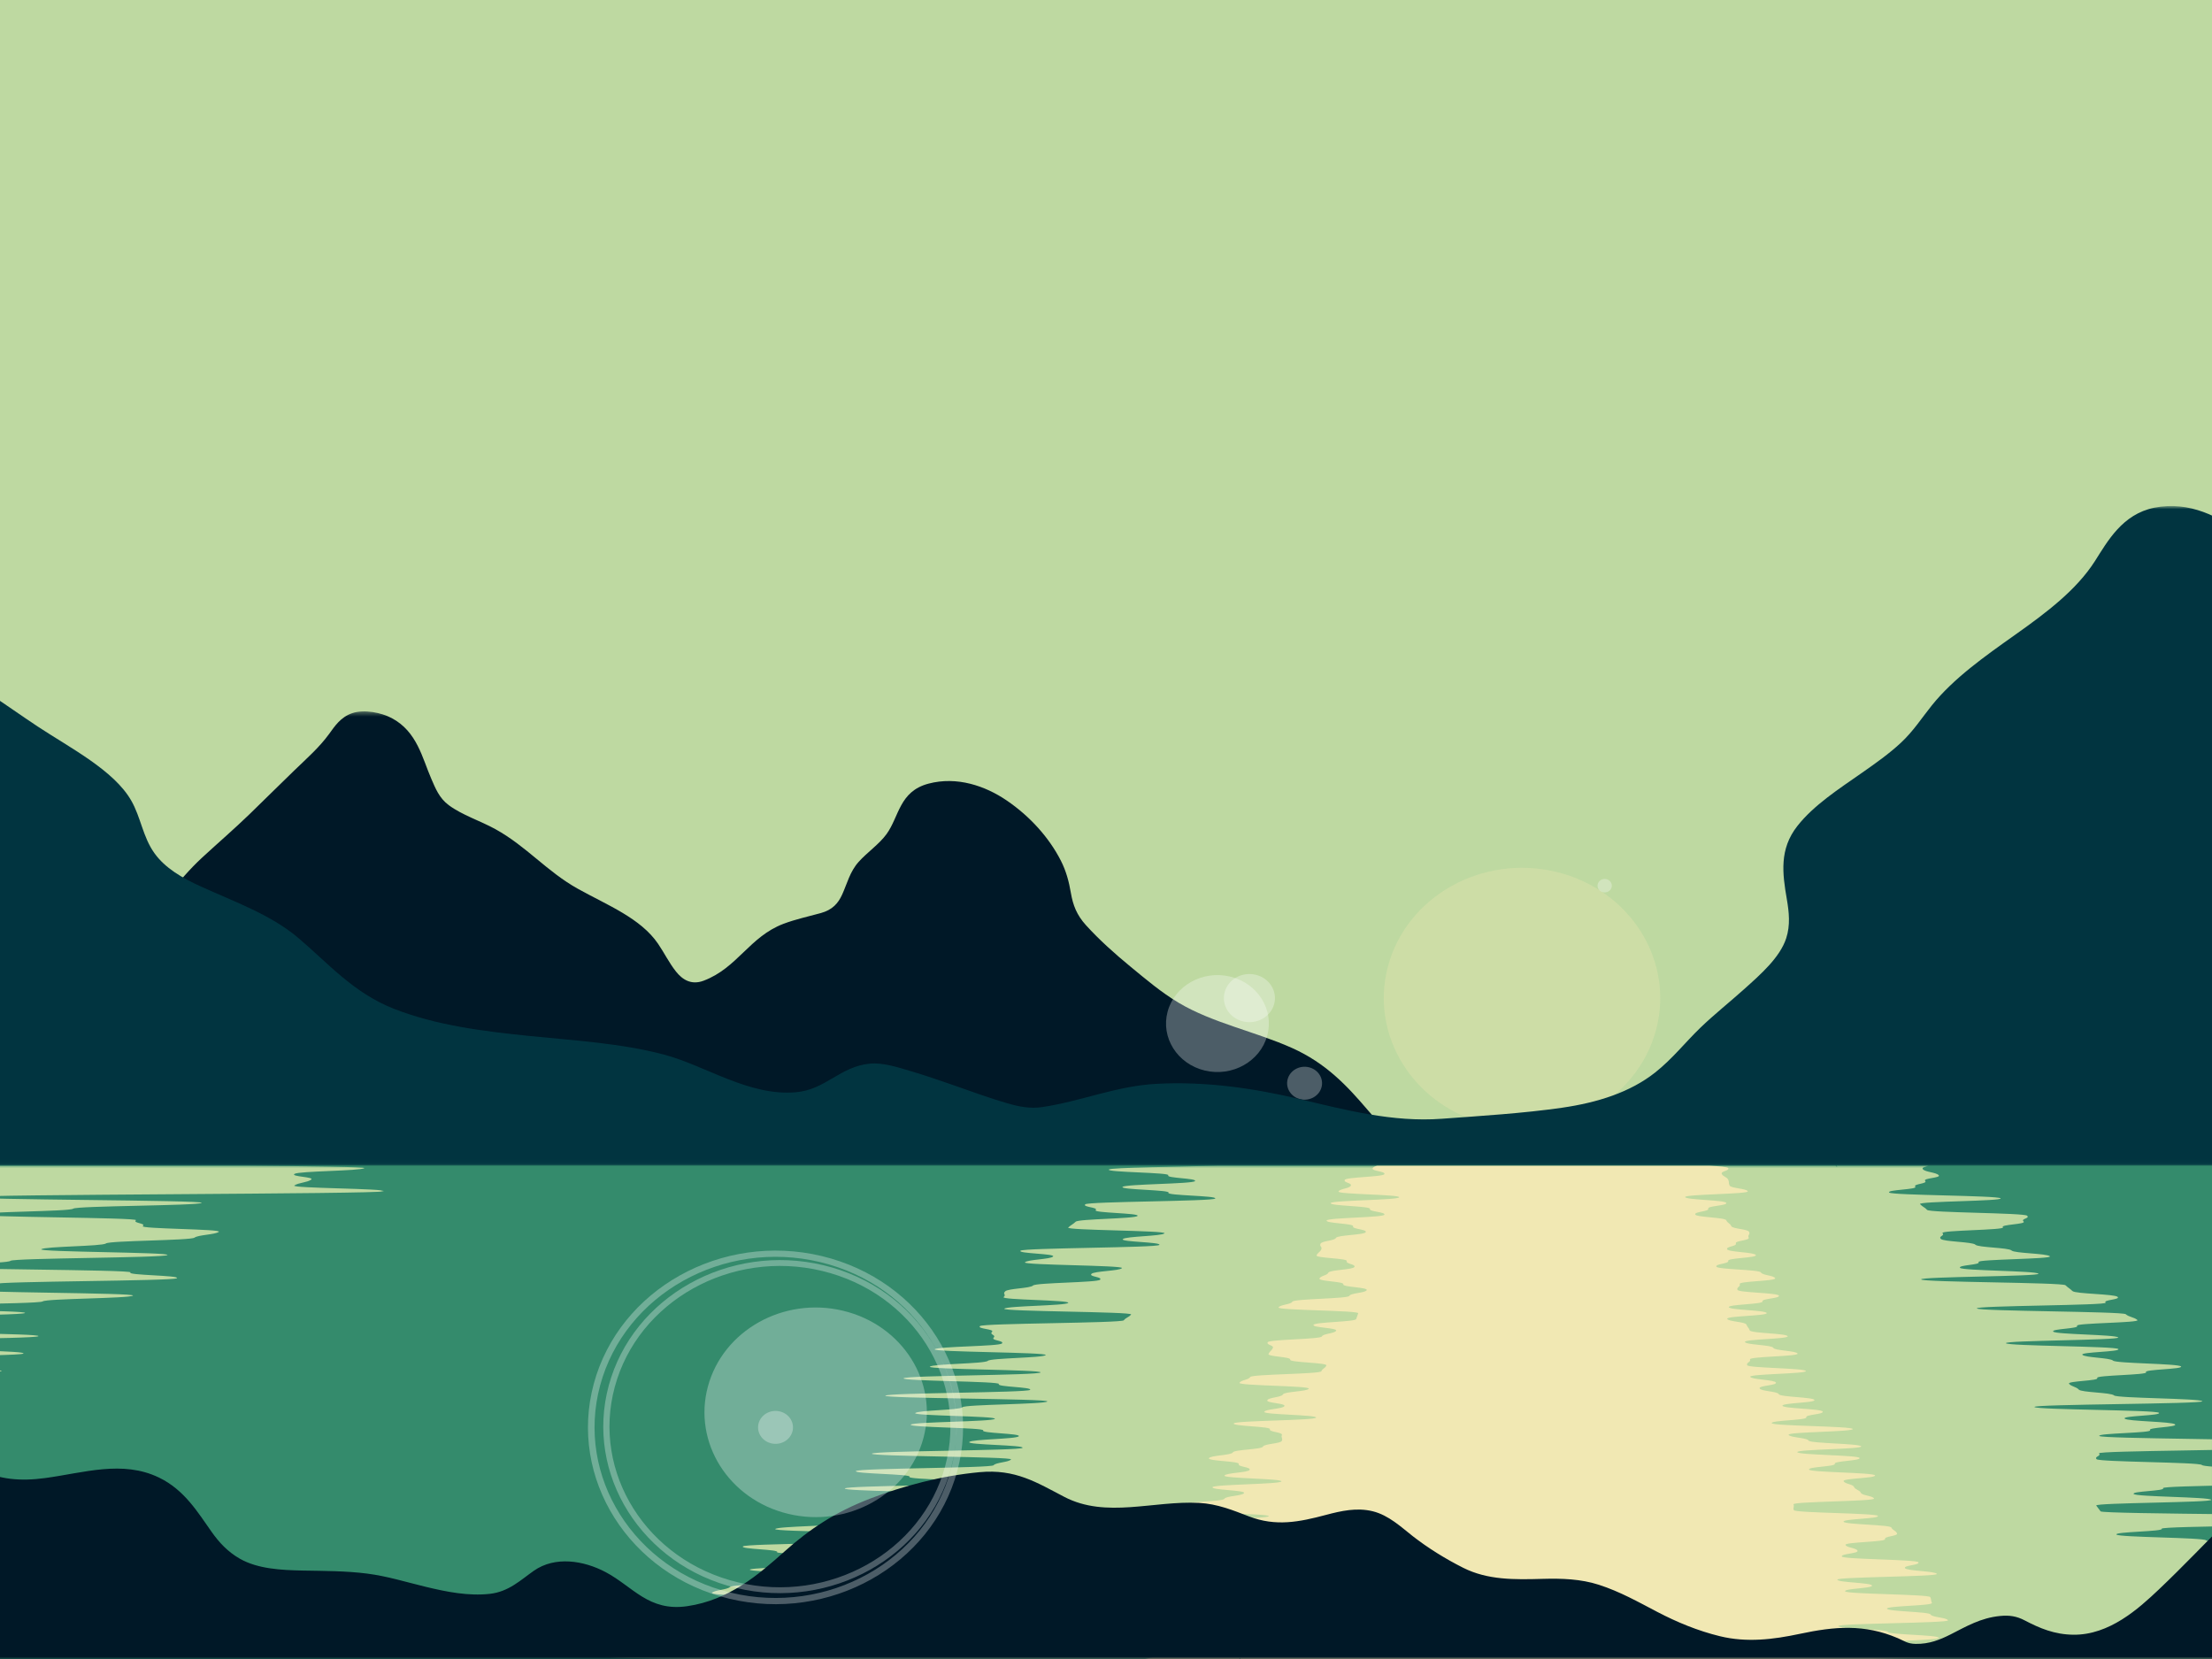 <?xml version="1.0" encoding="UTF-8"?>
<svg width="480px" height="360px" viewBox="0 0 480 360" version="1.1" xmlns="http://www.w3.org/2000/svg" xmlns:xlink="http://www.w3.org/1999/xlink" style="background: #FFFFFF;">
    <!-- Generator: Sketch 48.2 (47327) - http://www.bohemiancoding.com/sketch -->
    <title>Outskirts5</title>
    <desc>Created with Sketch.</desc>
    <defs>
        <polygon id="path-1" points="0.383 0 484.039 0 484.039 360 0.383 360"></polygon>
        <polygon id="path-3" points="0.383 0 484.039 0 484.039 360 0.383 360"></polygon>
        <polygon id="path-5" points="0.383 0 71.084 0 71.084 360 0.383 360"></polygon>
        <polygon id="path-7" points="0.841 0.937 353.721 0.937 353.721 107.999 0.841 107.999"></polygon>
        <polygon id="path-9" points="0.383 0.938 86.269 0.938 86.269 108 0.383 108"></polygon>
        <polygon id="path-11" points="0.383 0.279 484.039 0.279 484.039 56 0.383 56"></polygon>
        <polygon id="path-13" points="0.383 0.372 312.433 0.372 312.433 96.912 0.383 96.912"></polygon>
        <polygon id="path-15" points="0.383 0.804 484.039 0.804 484.039 143.937 0.383 143.937"></polygon>
    </defs>
    <g id="备份" stroke="none" stroke-width="1" fill="none" fill-rule="evenodd">
        <g id="Outskirts5">
            <g transform="translate(-3, 0)">
                <polygon id="Fill-1" fill="#BED9A1" points="0 360 484 360 484 0 0 0"></polygon>
                <g id="Group-11">
                    <g id="Group-4">
                        <mask id="mask-2" fill="white">
                            <use xlink:href="#path-1"></use>
                        </mask>
                        <g id="Clip-3"></g>
                        <path d="M432.19,287.709 C406.689,306.69 371.684,317.488 335.599,317.488 C299.516,317.488 264.511,306.69 239.009,287.709 C213.508,268.728 199.001,242.672 199.001,215.814 C199.001,188.956 213.508,162.901 239.009,143.919 C264.511,124.938 299.516,114.14 335.599,114.14 C371.684,114.14 406.689,124.938 432.19,143.919 C457.692,162.901 472.199,188.956 472.199,215.814 C472.199,242.672 457.692,268.728 432.19,287.709 Z M-135.692,360 L589.793,360 L589.793,-0 L-135.692,-0 L-135.692,360 Z" id="Fill-2" fill="#BED9A1" mask="url(#mask-2)"></path>
                    </g>
                    <g id="Group-7">
                        <mask id="mask-4" fill="white">
                            <use xlink:href="#path-3"></use>
                        </mask>
                        <g id="Clip-6"></g>
                        <path d="M-135.692,-0 L-135.692,360 L190.612,360 C181.41,354.887 172.67,349.272 164.485,343.18 C119.308,309.553 93.607,263.396 93.607,215.814 C93.607,168.233 119.308,122.075 164.485,88.448 C209.663,54.821 271.676,35.691 335.6,35.691 C399.525,35.691 461.538,54.821 506.715,88.448 C551.893,122.075 577.592,168.233 577.592,215.814 C577.592,263.396 551.893,309.553 506.715,343.18 C498.529,349.272 489.788,354.887 480.587,360 L589.793,360 L589.793,-0 L-135.692,-0 Z" id="Fill-5" fill="#BED9A1" mask="url(#mask-4)"></path>
                    </g>
                    <g id="Group-10">
                        <mask id="mask-6" fill="white">
                            <use xlink:href="#path-5"></use>
                        </mask>
                        <g id="Clip-9"></g>
                        <path d="M-55.255,214.464 C-55.255,137.435 -13.649,62.711 59.489,8.271 C63.281,5.449 67.149,2.695 71.084,-0.001 L-135.693,-0.001 L-135.693,360 L-2.851,360 C-36.79,316.051 -55.255,265.771 -55.255,214.464" id="Fill-8" fill="#BED9A1" mask="url(#mask-6)"></path>
                    </g>
                </g>
                <polygon id="Fill-12" fill="#348B6C" points="0 360 484 360 484 250 0 250"></polygon>
                <g id="Group-48" transform="translate(0, 109)">
                    <g id="Group-15" transform="translate(130.319, 143)">
                        <mask id="mask-8" fill="white">
                            <use xlink:href="#path-7"></use>
                        </mask>
                        <g id="Clip-14"></g>
                        <path d="M15.121,103.686 C14.475,104.315 13.101,104.315 12.448,104.944 C11.793,105.573 15.743,105.572 15.106,106.201 C14.472,106.83 4.614,106.83 3.937,107.458 C3.66,107.715 12.374,107.867 22.771,107.999 L387.905,107.999 C389.745,107.858 391.372,107.703 391.102,107.422 C390.486,106.792 375.134,106.792 374.585,106.163 C374.048,105.534 413.154,105.534 412.445,104.904 C411.752,104.274 402.623,104.274 401.97,103.645 C401.318,103.015 410.913,103.015 410.219,102.386 C409.495,101.756 347.069,101.756 346.625,101.126 C346.181,100.498 410.208,100.498 409.477,99.868 C408.76,99.239 369.034,99.239 368.497,98.609 C367.928,97.98 352.418,97.98 351.919,97.35 C351.441,96.721 401.826,96.721 401.117,96.092 C400.419,95.462 374.451,95.462 373.875,94.832 C373.277,94.204 360.101,94.204 359.565,93.575 C359.034,92.945 382.546,92.945 381.905,92.316 C381.283,91.687 391.985,91.687 391.313,91.058 C390.644,90.428 387.832,90.428 387.178,89.798 C386.522,89.169 388.091,89.169 387.429,88.54 C386.753,87.912 360.776,87.912 360.225,87.283 C359.654,86.654 351.876,86.654 351.344,86.025 C350.818,85.396 368.931,85.396 368.315,84.766 C367.713,84.137 372.473,84.137 371.847,83.507 C371.213,82.879 351.933,82.878 351.394,82.249 C350.834,81.622 332.411,81.622 331.943,80.993 C331.471,80.364 342.304,80.364 341.776,79.735 C341.279,79.106 379.077,79.106 378.386,78.477 C377.722,77.848 385.204,77.848 384.503,77.219 C383.771,76.589 328.95,76.59 328.502,75.96 C328.021,75.332 328.044,75.332 327.565,74.704 C327.101,74.075 353.133,74.075 352.532,73.446 C351.937,72.818 336.198,72.818 335.686,72.19 C335.17,71.56 342.628,71.56 342.072,70.931 C341.54,70.302 372.946,70.302 372.245,69.673 C371.561,69.043 366.808,69.043 366.15,68.415 C365.49,67.785 366.397,67.786 365.73,67.156 C365.057,66.527 351.085,66.527 350.487,65.898 C349.867,65.269 328.127,65.268 327.628,64.639 C327.116,64.01 328.686,64.01 328.164,63.381 C327.668,62.751 365.082,62.751 364.375,62.123 C363.695,61.494 367.873,61.494 367.171,60.864 C366.442,60.235 328.736,60.235 328.227,59.606 C327.702,58.977 339.835,58.977 339.238,58.348 C338.654,57.718 345.291,57.719 344.669,57.089 C344.042,56.46 334.29,56.46 333.723,55.832 C333.155,55.202 341.791,55.202 341.171,54.573 C340.539,53.944 314.624,53.944 314.148,53.315 C313.681,52.685 351.272,52.686 350.576,52.057 C349.895,51.427 331.99,51.427 331.419,50.798 C330.829,50.169 324.327,50.169 323.777,49.54 C323.222,48.912 322.213,48.912 321.664,48.283 C321.12,47.653 328.365,47.653 327.775,47.024 C327.2,46.395 339.018,46.395 338.368,45.766 C337.732,45.136 346.642,45.136 345.95,44.507 C345.254,43.878 331.807,43.878 331.2,43.249 C330.577,42.621 325.144,42.621 324.556,41.992 C323.972,41.363 332.988,41.363 332.343,40.734 C331.688,40.105 308.472,40.105 307.972,39.476 C307.474,38.846 332.998,38.846 332.326,38.217 C331.666,37.588 318.806,37.588 318.235,36.959 C317.658,36.331 324.02,36.331 323.398,35.702 C322.794,35.073 337.207,35.073 336.501,34.444 C335.807,33.815 334.66,33.815 333.974,33.186 C333.26,32.557 302.15,32.557 301.659,31.928 C301.166,31.299 330.3,31.299 329.596,30.67 C328.92,30.041 332.901,30.041 332.197,29.413 C331.488,28.784 323.046,28.784 322.402,28.154 C321.747,27.525 321.54,27.525 320.887,26.896 C320.208,26.267 290.023,26.267 289.572,25.638 C289.119,25.009 315.669,25.009 315.012,24.38 C314.366,23.751 298.536,23.751 298.01,23.123 C297.477,22.495 302.605,22.495 302.03,21.866 C301.477,21.237 318.194,21.237 317.507,20.608 C316.829,19.979 309.802,19.98 309.182,19.35 C308.546,18.721 301.912,18.722 301.332,18.093 C300.738,17.463 294.367,17.463 293.827,16.834 C293.28,16.206 294.755,16.206 294.198,15.577 C293.656,14.947 307.972,14.948 307.309,14.318 C306.667,13.689 312.487,13.689 311.795,13.06 C311.111,12.432 313.26,12.431 312.556,11.803 C311.835,11.174 291.4,11.174 290.858,10.545 C290.293,9.917 289.885,9.917 289.325,9.289 C288.785,8.66 307.512,8.66 306.802,8.032 C306.088,7.403 283.126,7.403 282.622,6.774 C282.101,6.146 288.88,6.145 288.296,5.517 C287.722,4.888 291.046,4.888 290.441,4.259 C289.845,3.63 294.003,3.63 293.366,3.001 C292.732,2.373 290.577,2.373 289.964,1.744 C289.546,1.316 290.62,1.178 291.148,0.937 L271.208,0.937 C271.317,1.115 271.362,1.213 271.333,1.213 C271.283,1.213 271.163,1.115 270.988,0.937 L137.134,0.937 C128.555,1.202 113.811,1.331 113.301,1.779 C112.585,2.409 126.776,2.409 126.198,3.039 C125.596,3.667 132.526,3.667 131.991,4.297 C131.463,4.927 116.942,4.927 116.277,5.556 C115.617,6.186 126.799,6.186 126.241,6.816 C125.659,7.445 136.866,7.445 136.387,8.075 C135.926,8.705 108.887,8.704 108.182,9.333 C107.502,9.962 111.093,9.963 110.444,10.592 C109.781,11.221 120.103,11.222 119.529,11.851 C118.959,12.481 106.782,12.481 106.106,13.11 C105.444,13.739 105.155,13.739 104.489,14.369 C103.801,14.998 125.87,14.998 125.371,15.627 C124.855,16.256 116.905,16.256 116.324,16.886 C115.742,17.515 124.767,17.515 124.26,18.144 C123.771,18.773 94.851,18.773 94.126,19.402 C93.421,20.032 101.833,20.032 101.196,20.662 C100.556,21.29 95.772,21.29 95.094,21.919 C94.399,22.548 116.661,22.548 116.141,23.177 C115.606,23.806 110.092,23.806 109.515,24.435 C108.94,25.065 111.959,25.065 111.405,25.694 C110.862,26.324 97.501,26.323 96.856,26.953 C96.228,27.582 91.478,27.582 90.815,28.21 C90.155,28.839 91.122,28.839 90.469,29.467 C89.803,30.096 105.038,30.096 104.482,30.725 C103.924,31.354 91.267,31.354 90.617,31.983 C89.954,32.612 118.585,32.612 118.127,33.242 C117.644,33.871 117.032,33.871 116.545,34.499 C116.084,35.128 85.996,35.128 85.324,35.757 C84.674,36.385 88.574,36.385 87.95,37.014 C87.324,37.642 88.911,37.642 88.294,38.271 C87.674,38.9 90.705,38.9 90.104,39.529 C89.513,40.158 76.196,40.159 75.515,40.788 C74.824,41.416 100.117,41.416 99.594,42.045 C99.061,42.675 87.637,42.675 87.027,43.304 C86.438,43.933 75.125,43.934 74.46,44.563 C73.786,45.192 98.995,45.192 98.482,45.821 C97.973,46.45 69.456,46.45 68.764,47.08 C68.076,47.708 89.975,47.708 89.427,48.337 C88.856,48.967 96.738,48.967 96.216,49.596 C95.71,50.225 65.487,50.225 64.794,50.854 C64.097,51.483 100.418,51.484 99.945,52.113 C99.456,52.742 82.121,52.742 81.527,53.371 C80.952,53.999 71.914,53.999 71.286,54.629 C70.65,55.258 89.087,55.258 88.563,55.887 C88.036,56.516 70.946,56.516 70.318,57.146 C69.691,57.775 86.554,57.775 86.027,58.404 C85.481,59.033 94.258,59.033 93.764,59.662 C93.268,60.29 83.553,60.29 83.002,60.919 C82.45,61.548 95.052,61.548 94.572,62.178 C94.105,62.807 62.53,62.807 61.883,63.436 C61.236,64.066 92.542,64.066 92.072,64.695 C91.583,65.324 88.798,65.324 88.294,65.953 C87.811,66.582 59.059,66.582 58.415,67.21 C57.782,67.839 70.61,67.839 70.048,68.468 C69.468,69.097 85.089,69.097 84.593,69.726 C84.105,70.355 56.65,70.355 56.013,70.985 C55.381,71.614 77.407,71.614 76.892,72.243 C76.363,72.872 77.084,72.872 76.559,73.5 C76.026,74.129 87.062,74.13 86.588,74.758 C86.125,75.387 58.763,75.387 58.156,76.016 C57.55,76.645 81.348,76.645 80.866,77.274 C80.385,77.903 55.936,77.903 55.329,78.532 C54.746,79.161 41.56,79.161 40.908,79.79 C40.247,80.418 67.845,80.418 67.324,81.047 C66.789,81.677 63.563,81.677 63.011,82.306 C62.479,82.935 34.568,82.935 33.896,83.564 C33.235,84.194 41.926,84.193 41.31,84.822 C40.668,85.451 72.932,85.451 72.449,86.08 C71.955,86.708 61.025,86.708 60.477,87.337 C59.949,87.965 36.051,87.966 35.408,88.594 C34.766,89.223 56.088,89.223 55.548,89.852 C55.001,90.481 45.809,90.481 45.218,91.11 C44.64,91.739 31.719,91.739 31.079,92.368 C30.449,92.997 27.833,92.997 27.19,93.625 C26.541,94.254 39.923,94.254 39.336,94.884 C38.741,95.513 41.01,95.513 40.424,96.142 C39.825,96.771 66.104,96.771 65.624,97.4 C65.138,98.029 51.004,98.028 50.454,98.658 C49.92,99.286 30.551,99.286 29.93,99.915 C29.302,100.543 66.974,100.543 66.514,101.171 C66.068,101.8 1.599,101.8 0.864,102.429 C0.155,103.057 15.761,103.057 15.121,103.686" id="Fill-13" fill="#BED9A1" mask="url(#mask-8)"></path>
                    </g>
                    <g id="Group-18" transform="translate(0, 143)">
                        <mask id="mask-10" fill="white">
                            <use xlink:href="#path-9"></use>
                        </mask>
                        <g id="Clip-17"></g>
                        <path d="M66.872,5.251 C67.751,4.622 69.617,4.622 70.505,3.993 C71.393,3.364 66.029,3.364 66.894,2.736 C67.755,2.107 81.144,2.107 82.063,1.479 C82.439,1.222 70.605,1.07 56.482,0.938 L-135.692,0.938 L-135.692,108 L-98.851,108 C-87.196,107.735 -67.172,107.606 -66.477,107.158 C-65.506,106.528 -84.779,106.528 -83.995,105.898 C-83.178,105.27 -92.591,105.27 -91.864,104.64 C-91.148,104.01 -71.422,104.01 -70.52,103.381 C-69.624,102.751 -84.81,102.751 -84.054,102.121 C-83.265,101.492 -98.486,101.492 -97.836,100.862 C-97.208,100.232 -60.484,100.233 -59.526,99.604 C-58.602,98.975 -63.478,98.974 -62.598,98.345 C-61.697,97.716 -75.716,97.715 -74.938,97.086 C-74.165,96.456 -57.625,96.456 -56.706,95.827 C-55.806,95.198 -55.413,95.198 -54.509,94.568 C-53.576,93.939 -83.552,93.939 -82.87,93.31 C-82.17,92.681 -71.374,92.681 -70.584,92.051 C-69.793,91.422 -82.052,91.422 -81.362,90.793 C-80.698,90.164 -41.418,90.164 -40.435,89.535 C-39.477,88.905 -50.902,88.905 -50.038,88.275 C-49.168,87.647 -42.669,87.647 -41.749,87.018 C-40.806,86.388 -71.041,86.389 -70.336,85.76 C-69.609,85.131 -62.122,85.131 -61.337,84.502 C-60.554,83.872 -64.654,83.872 -63.904,83.243 C-63.167,82.613 -45.019,82.614 -44.142,81.984 C-43.29,81.355 -36.838,81.355 -35.937,80.727 C-35.041,80.098 -36.355,80.098 -35.469,79.47 C-34.564,78.841 -55.255,78.841 -54.501,78.212 C-53.742,77.583 -36.552,77.583 -35.67,76.954 C-34.768,76.325 -73.655,76.325 -73.033,75.695 C-72.376,75.066 -71.546,75.066 -70.885,74.438 C-70.259,73.809 -29.391,73.809 -28.479,73.18 C-27.596,72.552 -32.894,72.552 -32.047,71.923 C-31.196,71.295 -33.351,71.295 -32.515,70.666 C-31.671,70.037 -35.786,70.037 -34.972,69.408 C-34.169,68.779 -16.081,68.778 -15.157,68.149 C-14.219,67.521 -48.571,67.521 -47.862,66.892 C-47.136,66.262 -31.622,66.262 -30.794,65.633 C-29.991,65.004 -14.626,65.003 -13.724,64.374 C-12.807,63.745 -47.046,63.745 -46.352,63.116 C-45.658,62.487 -6.927,62.487 -5.985,61.857 C-5.053,61.229 -34.796,61.229 -34.052,60.6 C-33.275,59.97 -43.982,59.97 -43.272,59.341 C-42.587,58.712 -1.535,58.712 -0.594,58.083 C0.352,57.454 -48.979,57.453 -48.337,56.824 C-47.675,56.195 -24.128,56.195 -23.322,55.566 C-22.541,54.938 -10.267,54.938 -9.412,54.308 C-8.548,53.679 -33.59,53.679 -32.878,53.05 C-32.163,52.421 -8.95,52.421 -8.098,51.791 C-7.247,51.162 -30.15,51.162 -29.434,50.533 C-28.691,49.904 -40.614,49.904 -39.94,49.275 C-39.27,48.647 -26.074,48.647 -25.326,48.018 C-24.576,47.389 -41.692,47.389 -41.039,46.759 C-40.405,46.13 2.482,46.13 3.36,45.501 C4.238,44.871 -38.284,44.871 -37.644,44.242 C-36.981,43.613 -33.199,43.613 -32.514,42.984 C-31.857,42.355 7.197,42.355 8.069,41.727 C8.929,41.098 -8.493,41.098 -7.73,40.469 C-6.943,39.84 -28.159,39.84 -27.486,39.211 C-26.824,38.582 10.467,38.582 11.331,37.952 C12.19,37.323 -17.726,37.323 -17.027,36.694 C-16.308,36.065 -17.288,36.065 -16.573,35.437 C-15.85,34.808 -30.841,34.807 -30.196,34.179 C-29.566,33.55 7.596,33.55 8.422,32.921 C9.243,32.292 -23.078,32.292 -22.424,31.663 C-21.77,31.034 11.436,31.034 12.261,30.405 C13.053,29.776 30.964,29.776 31.849,29.147 C32.746,28.519 -4.738,28.519 -4.032,27.89 C-3.305,27.26 1.078,27.26 1.826,26.631 C2.551,26.002 40.459,26.002 41.372,25.373 C42.269,24.743 30.465,24.744 31.303,24.115 C32.174,23.486 -11.648,23.486 -10.994,22.857 C-10.321,22.229 4.522,22.229 5.268,21.6 C5.985,20.972 38.444,20.971 39.319,20.343 C40.191,19.714 11.229,19.714 11.963,19.085 C12.707,18.456 25.191,18.456 25.994,17.827 C26.779,17.198 44.329,17.198 45.198,16.569 C46.055,15.94 49.606,15.94 50.479,15.312 C51.362,14.683 33.186,14.683 33.982,14.053 C34.793,13.424 31.709,13.424 32.503,12.795 C33.319,12.166 -2.374,12.166 -1.722,11.537 C-1.061,10.908 18.136,10.909 18.883,10.279 C19.607,9.651 45.915,9.651 46.758,9.022 C47.613,8.394 -3.555,8.394 -2.931,7.766 C-2.324,7.137 85.239,7.137 86.237,6.508 C87.201,5.88 66.004,5.88 66.872,5.251" id="Fill-16" fill="#BED9A1" mask="url(#mask-10)"></path>
                    </g>
                    <path d="M378.314,148.251 C378.024,147.622 378.311,147.622 378.019,146.994 C377.724,146.365 376.912,146.365 376.625,145.736 C376.339,145.107 378.325,145.107 378.021,144.479 C377.896,144.222 376.062,144.07 373.928,143.938 L301.845,143.938 C301.395,144.079 300.975,144.234 300.852,144.515 C300.576,145.145 303.668,145.145 303.421,145.774 C303.179,146.404 295.128,146.404 294.809,147.033 C294.496,147.663 296.418,147.663 296.123,148.293 C295.831,148.922 293.768,148.922 293.457,149.552 C293.13,150.181 306.822,150.181 306.621,150.811 C306.423,151.439 292.086,151.439 291.758,152.069 C291.435,152.698 300.514,152.698 300.272,153.328 C300.015,153.958 303.635,153.957 303.412,154.587 C303.197,155.216 291.202,155.216 290.881,155.846 C290.568,156.475 296.877,156.475 296.618,157.105 C296.349,157.733 299.615,157.733 299.373,158.363 C299.134,158.992 293.191,158.992 292.902,159.621 C292.622,160.25 289.861,160.25 289.559,160.879 C289.258,161.509 289.998,161.509 289.703,162.139 C289.409,162.768 288.988,162.768 288.69,163.397 C288.385,164.025 295.492,164.025 295.245,164.654 C294.988,165.283 297.158,165.283 296.919,165.912 C296.681,166.541 291.53,166.542 291.252,167.171 C290.982,167.8 289.601,167.8 289.32,168.43 C289.034,169.059 294.733,169.059 294.491,169.688 C294.238,170.315 299.788,170.316 299.579,170.944 C299.367,171.573 296.04,171.573 295.802,172.202 C295.579,172.831 283.751,172.831 283.441,173.46 C283.143,174.089 280.757,174.089 280.441,174.718 C280.112,175.348 297.928,175.347 297.726,175.977 C297.51,176.605 297.503,176.605 297.287,177.234 C297.077,177.862 288.295,177.862 288.025,178.491 C287.757,179.119 293.168,179.119 292.938,179.748 C292.706,180.377 290.094,180.377 289.843,181.006 C289.603,181.635 278.397,181.635 278.082,182.265 C277.774,182.894 279.502,182.894 279.205,183.522 C278.908,184.152 278.572,184.152 278.272,184.781 C277.97,185.41 283.239,185.411 282.971,186.04 C282.691,186.669 291.044,186.669 290.819,187.298 C290.588,187.927 289.974,187.927 289.739,188.556 C289.516,189.186 274.602,189.186 274.284,189.814 C273.977,190.444 272.282,190.444 271.965,191.073 C271.637,191.702 287.232,191.702 287.004,192.331 C286.767,192.96 281.655,192.96 281.387,193.589 C281.125,194.219 278.278,194.219 277.997,194.848 C277.716,195.477 281.976,195.477 281.723,196.105 C281.467,196.735 277.622,196.735 277.344,197.364 C277.059,197.993 288.807,197.993 288.593,198.622 C288.384,199.252 271.028,199.251 270.715,199.881 C270.408,200.51 278.827,200.51 278.569,201.139 C278.303,201.768 281.419,201.768 281.172,202.397 C280.922,203.025 281.414,203.025 281.168,203.655 C280.923,204.284 277.323,204.284 277.058,204.913 C276.799,205.542 270.817,205.542 270.526,206.172 C270.24,206.801 265.646,206.8 265.335,207.43 C265.022,208.059 272.082,208.059 271.809,208.688 C271.528,209.316 274.434,209.316 274.169,209.945 C273.907,210.574 268.994,210.574 268.705,211.203 C268.41,211.832 281.295,211.832 281.07,212.461 C280.847,213.09 266.415,213.091 266.113,213.72 C265.816,214.349 273.222,214.349 272.963,214.978 C272.705,215.606 268.97,215.606 268.689,216.235 C268.418,216.864 259.801,216.864 259.484,217.493 C259.171,218.122 259.869,218.122 259.56,218.751 C259.239,219.38 278.551,219.38 278.33,220.009 C278.109,220.638 259.68,220.638 259.363,221.267 C259.059,221.896 256.494,221.896 256.177,222.524 C255.859,223.154 261.404,223.153 261.113,223.783 C260.819,224.412 260.958,224.412 260.666,225.041 C260.36,225.67 280.962,225.67 280.759,226.299 C280.555,226.928 262.083,226.928 261.789,227.557 C261.498,228.186 272.724,228.186 272.489,228.814 C272.248,229.443 268.54,229.442 268.282,230.071 C268.032,230.7 255.707,230.7 255.398,231.329 C255.095,231.958 260.377,231.958 260.098,232.587 C259.812,233.216 264.899,233.216 264.639,233.845 C264.371,234.474 269.353,234.474 269.11,235.103 C268.864,235.731 267.688,235.731 267.437,236.36 C267.194,236.99 255.546,236.99 255.246,237.619 C254.958,238.248 250.126,238.248 249.815,238.877 C249.507,239.506 247.688,239.506 247.372,240.134 C247.047,240.763 264.711,240.763 264.467,241.392 C264.214,242.021 264.574,242.021 264.323,242.648 C264.08,243.277 247.215,243.277 246.895,243.906 C246.574,244.534 267.683,244.534 267.456,245.163 C267.222,245.791 260.858,245.792 260.595,246.42 C260.337,247.049 257.15,247.049 256.879,247.678 C256.61,248.307 252.538,248.307 252.252,248.936 C251.966,249.564 254.122,249.564 253.845,250.193 C253.658,250.622 252.366,250.759 251.468,251 L271.907,251 C271.996,250.822 272.06,250.724 272.091,250.724 C272.141,250.724 272.153,250.822 272.133,251 L409.341,251 C417.818,250.735 432.623,250.606 432.394,250.158 C432.071,249.528 417.887,249.528 417.627,248.899 C417.356,248.27 410.575,248.27 410.334,247.64 C410.096,247.011 424.009,247.01 423.711,246.381 C423.412,245.751 412.924,245.751 412.674,245.121 C412.412,244.492 402.118,244.492 401.903,243.862 C401.695,243.233 426.027,243.233 425.708,242.604 C425.402,241.975 422.237,241.974 421.945,241.345 C421.647,240.715 412.733,240.716 412.475,240.086 C412.218,239.457 422.524,239.456 422.221,238.827 C421.922,238.198 422.163,238.198 421.863,237.568 C421.553,236.939 403.611,236.939 403.386,236.31 C403.154,235.681 409.488,235.681 409.228,235.051 C408.964,234.422 401.913,234.422 401.685,233.793 C401.465,233.164 423.619,233.164 423.293,232.535 C422.976,231.905 416.657,231.905 416.371,231.275 C416.082,230.647 419.608,230.647 419.303,230.018 C418.99,229.389 402.907,229.389 402.673,228.76 C402.432,228.131 406.339,228.131 406.079,227.502 C405.821,226.872 403.721,226.873 403.472,226.243 C403.226,225.614 412.339,225.614 412.049,224.984 C411.766,224.355 414.943,224.355 414.645,223.727 C414.348,223.098 413.712,223.099 413.418,222.47 C413.119,221.841 403.307,221.841 403.057,221.212 C402.805,220.583 410.805,220.583 410.512,219.954 C410.214,219.325 392.456,219.325 392.25,218.696 C392.032,218.066 392.405,218.067 392.186,217.438 C391.979,216.809 409.955,216.809 409.652,216.18 C409.361,215.552 407.074,215.552 406.793,214.923 C406.513,214.295 405.599,214.295 405.322,213.666 C405.043,213.037 403.331,213.037 403.061,212.408 C402.795,211.779 410.18,211.779 409.874,211.149 C409.564,210.521 395.794,210.521 395.559,209.892 C395.319,209.262 401.425,209.262 401.151,208.633 C400.885,208.004 406.82,208.004 406.521,207.374 C406.217,206.745 393.232,206.745 393.002,206.116 C392.773,205.487 407.192,205.487 406.881,204.858 C406.572,204.229 395.7,204.229 395.453,203.6 C395.196,202.971 391.355,202.971 391.12,202.341 C390.893,201.712 405.356,201.712 405.044,201.083 C404.731,200.454 387.666,200.454 387.454,199.825 C387.234,199.196 395.231,199.195 394.965,198.566 C394.706,197.938 398.801,197.938 398.518,197.309 C398.231,196.68 390.032,196.679 389.796,196.05 C389.559,195.421 397.021,195.421 396.739,194.792 C396.457,194.162 389.229,194.163 388.991,193.533 C388.745,192.904 385.05,192.904 384.829,192.275 C384.606,191.647 388.62,191.647 388.373,191.018 C388.124,190.389 383.012,190.389 382.796,189.759 C382.586,189.13 395.163,189.13 394.871,188.501 C394.581,187.872 382.339,187.872 382.127,187.242 C381.908,186.613 382.976,186.613 382.749,185.984 C382.533,185.355 393.368,185.355 393.079,184.727 C392.796,184.098 388.049,184.098 387.796,183.469 C387.534,182.84 381.862,182.84 381.639,182.211 C381.419,181.582 391.208,181.582 390.921,180.953 C390.637,180.323 382.929,180.323 382.697,179.694 C382.459,179.065 382.212,179.065 381.975,178.437 C381.735,177.808 378.015,177.808 377.801,177.179 C377.593,176.55 386.645,176.55 386.372,175.921 C386.1,175.292 378.372,175.292 378.156,174.663 C377.939,174.034 385.73,174.034 385.456,173.405 C385.194,172.776 389.317,172.776 389.024,172.147 C388.726,171.519 380.261,171.519 380.026,170.89 C379.785,170.26 380.757,170.261 380.508,169.631 C380.269,169.002 388.511,169.002 388.209,168.373 C387.912,167.744 385.394,167.744 385.116,167.115 C384.829,166.486 375.659,166.486 375.442,165.857 C375.22,165.229 378.266,165.229 378.019,164.6 C377.782,163.971 384.314,163.971 384.024,163.343 C383.735,162.714 378.019,162.714 377.775,162.085 C377.53,161.456 379.945,161.456 379.68,160.827 C379.42,160.198 382.749,160.198 382.461,159.569 C382.178,158.94 382.839,158.94 382.549,158.312 C382.257,157.683 378.943,157.683 378.678,157.053 C378.411,156.424 377.86,156.424 377.597,155.795 C377.327,155.166 371.075,155.166 370.859,154.537 C370.64,153.909 373.936,153.909 373.687,153.28 C373.447,152.651 377.872,152.651 377.593,152.022 C377.309,151.394 368.88,151.394 368.673,150.766 C368.472,150.137 382.6,150.137 382.269,149.508 C381.951,148.88 378.602,148.88 378.314,148.251" id="Fill-19" fill="#F1E8B3"></path>
                    <g id="Group-23" transform="translate(0, 195)">
                        <mask id="mask-12" fill="white">
                            <use xlink:href="#path-11"></use>
                        </mask>
                        <g id="Clip-22"></g>
                        <path d="M-135.692,56 L-135.692,42.565 C-131.116,39.949 -125.635,39.825 -119.47,40.871 C-113.87,41.822 -109.023,42.667 -103.278,41.669 C-97.966,40.746 -93.077,38.683 -87.996,37.239 C-84.031,36.113 -80.052,35.191 -76.416,33.496 C-72.707,31.766 -70.065,29.112 -67.765,26.365 C-62.547,20.133 -58.458,13.527 -51.787,8.051 C-46.679,3.856 -40.008,-0.247 -32.073,0.335 C-24.294,0.905 -17.784,4.687 -12.113,8.433 C-8.766,10.643 -5.507,12.92 -1.789,14.774 C2.839,17.082 7.442,17.459 12.81,16.733 C21.215,15.599 29.561,12.804 37.494,16.627 C43.047,19.303 45.946,24.212 48.937,28.433 C50.511,30.655 52.37,32.71 55.052,34.241 C58.926,36.45 64.012,36.715 68.663,36.805 C73.366,36.896 77.997,36.874 82.652,37.464 C87.018,38.017 91.206,39.332 95.408,40.343 C99.866,41.414 104.622,42.389 109.323,41.857 C113.403,41.397 116.004,38.84 118.841,36.854 C123.459,33.618 129.662,34.626 134.433,37.154 C140.344,40.289 143.769,45.755 152.122,44.539 C161.227,43.214 167.619,37.684 173.311,32.604 C178.68,27.811 184.314,24.078 191.734,21.227 C199.128,18.385 207.305,16.231 215.546,15.46 C223.358,14.729 227.933,17.691 233.976,20.83 C243.032,25.536 253.266,21.611 263.19,22.126 C267.157,22.331 270.542,23.72 274.008,25.051 C279.848,27.292 284.904,26.284 290.733,24.731 C294.049,23.85 297.423,23.095 300.874,23.94 C304.361,24.796 307.099,27.415 309.547,29.329 C312.801,31.872 316.639,34.264 320.523,36.214 C325.836,38.881 331.629,38.786 337.732,38.611 C341.904,38.492 346.042,38.632 349.938,39.889 C354.553,41.377 358.524,43.636 362.631,45.782 C366.834,47.979 371.373,49.878 376.245,51.061 C382.051,52.471 387.8,51.77 393.526,50.548 C401.113,48.93 407.557,48.372 414.819,51.477 C416.265,52.095 416.892,52.688 418.712,52.721 C421.622,52.772 424.003,51.819 426.33,50.635 C429.708,48.916 432.82,47.075 437.004,46.665 C439.093,46.46 440.636,46.723 442.359,47.625 C445.617,49.331 448.809,50.682 452.899,50.732 C460.703,50.829 467.054,45.097 471.471,40.906 C476.74,35.909 481.694,30.666 486.81,25.577 C489.885,22.518 492.557,17.925 497.698,16.585 C501.011,15.721 504.623,15.41 508.012,14.736 C512.82,13.78 517.482,12.813 522.494,13.077 C525.782,13.25 528.829,14.349 531.963,15.01 C537.208,16.117 542.559,14.115 547.258,12.576 C553.909,10.398 559.815,9.866 566.451,12.22 C570.219,13.556 573.831,15.651 576.327,18.28 C576.517,18.394 576.711,18.517 576.906,18.657 C581.21,21.755 582.454,27.148 583.309,31.362 C584.226,35.884 586.645,39.353 589.793,42.729 L589.793,56 L-135.692,56 Z" id="Fill-21" fill="#001827" mask="url(#mask-12)"></path>
                    </g>
                    <g id="Group-26" transform="translate(0, 45)">
                        <mask id="mask-14" fill="white">
                            <use xlink:href="#path-13"></use>
                        </mask>
                        <g id="Clip-25"></g>
                        <path d="M-7.134,78.417 C-10.009,81.19 -12.737,84.052 -15.31,86.999 C-19.01,83.667 -11.659,80.734 -7.134,78.417 M-16.779,88.699 C-16.985,88.945 -16.463,89.172 -16.257,88.927 C-15.917,88.524 -15.567,88.128 -15.223,87.729 C-14.429,88.324 -13.486,88.841 -12.666,89.344 C-9.891,91.048 -8.856,93.312 -9.811,95.926 C-9.942,96.283 -10.14,96.605 -10.367,96.912 L312.433,96.912 C310.909,96.099 309.413,95.261 307.989,94.351 C304.643,92.215 302.138,89.615 299.787,86.864 C295.281,81.588 290.725,76.71 283.391,73.42 C275.396,69.834 266.14,67.992 258.775,63.604 C254.961,61.33 251.619,58.477 248.347,55.787 C244.881,52.937 241.552,49.96 238.657,46.771 C236.64,44.55 235.828,42.393 235.378,39.765 C234.963,37.334 234.369,35.041 233.195,32.743 C230.696,27.854 226.623,23.218 221.429,19.685 C216.826,16.554 210.677,14.405 204.471,16.052 C198.122,17.737 198.132,23.193 195.384,26.987 C193.784,29.196 191.202,30.936 189.334,33.014 C187.408,35.156 186.834,37.739 185.736,40.138 C184.877,42.011 183.663,43.428 181.118,44.134 C178.381,44.893 175.64,45.47 173.02,46.463 C165.619,49.27 163.033,56.043 155.679,58.813 C152.951,59.841 151.027,58.513 149.687,56.822 C148.168,54.906 147.154,52.778 145.801,50.798 C142.003,45.239 134.876,42.466 128.411,38.872 C121.698,35.14 117.256,29.652 110.497,25.921 C107.211,24.106 103.3,22.886 100.378,20.718 C98.289,19.169 97.475,17.015 96.588,14.986 C94.63,10.502 93.517,4.724 87.975,1.814 C85.749,0.646 82.055,-0.127 79.448,0.75 C76.92,1.601 75.644,3.572 74.392,5.298 C72.308,8.169 69.531,10.606 66.863,13.183 C63.6,16.331 60.41,19.521 57.152,22.673 C53.837,25.88 50.291,28.933 46.88,32.08 C44.115,34.631 41.783,37.421 39.512,40.222 C37.236,43.027 34.997,45.848 32.376,48.485 C29.431,51.447 25.907,53.842 22.085,56.155 C11.718,62.427 2.323,69.483 -5.916,77.25 C-7.953,78.66 -10.627,79.666 -12.823,80.875 C-14.685,81.898 -17.075,83.279 -16.951,85.188 C-16.893,86.057 -16.367,86.768 -15.646,87.389 C-16.025,87.825 -16.406,88.259 -16.779,88.699" id="Fill-24" fill="#001827" mask="url(#mask-14)"></path>
                    </g>
                    <path d="M362.332,114.565 C358.243,129.692 341.917,138.83 325.869,134.975 C309.82,131.121 300.125,115.733 304.214,100.606 C308.304,85.479 324.629,76.341 340.677,80.196 C356.726,84.05 366.421,99.438 362.332,114.565" id="Fill-27" fill-opacity="0.3" fill="#F1E8B3"></path>
                    <path d="M289.767,126.94 C289.249,128.852 287.185,130.007 285.156,129.52 C283.127,129.033 281.901,127.087 282.419,125.175 C282.935,123.262 284.999,122.107 287.028,122.594 C289.058,123.082 290.283,125.027 289.767,126.94" id="Fill-29" fill-opacity="0.3" fill="#FFFFFF"></path>
                    <path d="M174.962,201.623 C174.445,203.536 172.381,204.691 170.352,204.204 C168.322,203.717 167.097,201.771 167.614,199.858 C168.132,197.946 170.195,196.79 172.224,197.277 C174.253,197.765 175.479,199.711 174.962,201.623" id="Fill-31" fill-opacity="0.3" fill="#FFFFFF"></path>
                    <path d="M352.715,83.554 C352.504,84.337 351.659,84.81 350.829,84.61 C349.999,84.41 349.497,83.615 349.709,82.832 C349.92,82.05 350.765,81.577 351.595,81.777 C352.425,81.976 352.926,82.772 352.715,83.554" id="Fill-33" fill-opacity="0.3" fill="#FFFFFF"></path>
                    <path d="M203.378,203.084 C200.087,215.255 186.953,222.607 174.041,219.506 C161.127,216.405 153.327,204.024 156.617,191.853 C159.908,179.682 173.043,172.329 185.956,175.431 C198.868,178.532 206.669,190.913 203.378,203.084" id="Fill-35" fill-opacity="0.3" fill="#FFFFFF"></path>
                    <path d="M180.983,164.875 C160.003,159.836 138.583,171.825 133.237,191.602 C127.89,211.378 140.611,231.567 161.592,236.606 C182.574,241.646 203.993,229.656 209.339,209.88 C214.686,190.104 201.965,169.914 180.983,164.875 M161.238,237.915 C139.492,232.691 126.308,211.767 131.849,191.269 C137.391,170.771 159.591,158.344 181.337,163.566 C203.085,168.79 216.268,189.716 210.726,210.213 C205.185,230.711 182.985,243.138 161.238,237.915" id="Fill-37" fill-opacity="0.3" fill="#FFFFFF"></path>
                    <path d="M181.383,166.788 C161.619,162.041 141.442,173.335 136.406,191.964 C131.37,210.593 143.352,229.61 163.116,234.357 C182.88,239.104 203.056,227.81 208.093,209.182 C213.129,190.553 201.147,171.535 181.383,166.788 M162.783,235.59 C142.297,230.67 129.879,210.959 135.099,191.65 C140.319,172.341 161.231,160.636 181.716,165.556 C202.201,170.476 214.619,190.187 209.4,209.496 C204.18,228.805 183.268,240.511 162.783,235.59" id="Fill-39" fill-opacity="0.3" fill="#FFFFFF"></path>
                    <g id="Group-43">
                        <mask id="mask-16" fill="white">
                            <use xlink:href="#path-15"></use>
                        </mask>
                        <g id="Clip-42"></g>
                        <path d="M587.92,106.313 C581.58,99.791 575.199,93.289 567.908,87.305 C560.764,81.44 552.539,76.263 543.967,71.538 C536.403,67.368 527.5,64.117 520.687,59.286 C512.074,53.18 517.373,45.936 518.816,38.651 C520.075,32.291 514.991,27.106 509.688,22.459 C503.55,17.08 496.637,11.951 489.86,6.995 C484.723,3.24 478.109,-0.378 470.476,1.172 C463.531,2.583 460.331,8.475 457.604,12.743 C453.576,19.045 447.09,23.925 440.32,28.722 C433.647,33.45 426.976,38.147 422.228,44.04 C419.977,46.834 418.222,49.642 415.452,52.215 C412.946,54.545 410.012,56.625 407.083,58.669 C401.964,62.244 396.582,65.714 393.021,70.246 C389.068,75.277 389.784,80.56 390.733,86.086 C391.225,88.954 391.527,91.754 390.604,94.596 C389.247,98.774 385.058,102.43 381.443,105.676 C378.334,108.467 374.986,111.118 372.011,113.986 C368.655,117.219 365.94,120.747 362.154,123.741 C356.744,128.02 349.649,130.27 341.94,131.378 C333.424,132.603 324.48,133.137 315.845,133.773 C305.205,134.557 295.028,131.868 285.086,129.516 C275.001,127.131 264.693,125.631 254.047,126.184 C245.192,126.643 237.645,129.985 229.108,131.242 C226.505,131.625 224.051,131.123 221.641,130.426 C217.617,129.265 213.71,127.807 209.806,126.45 C206.75,125.386 203.688,124.337 200.55,123.408 C197.998,122.651 194.61,121.526 191.757,121.807 C185.231,122.45 182.19,127.44 175.742,128.012 C165.509,128.92 156.133,122.236 147.026,119.83 C137.741,117.376 127.556,116.782 117.842,115.798 C107.763,114.778 97.578,113.473 88.523,109.922 C79.588,106.419 74.112,99.903 67.649,94.463 C61.762,89.507 54.176,86.803 46.658,83.401 C42.487,81.513 38.818,79.362 36.515,76.144 C33.977,72.598 33.582,68.383 31.465,64.7 C27.696,58.14 18.207,53.292 11.199,48.662 C4.188,44.029 -2.284,39.023 -10.272,35.248 C-16.476,32.317 -23.453,30.689 -30.858,30.721 C-39.446,30.759 -47.996,33.181 -55.842,35.511 C-63.167,37.687 -67.684,41.716 -71.128,46.793 C-72.883,49.38 -74.324,52.028 -76.573,54.422 C-79.737,57.789 -84.728,60.084 -88.936,62.694 C-92.192,64.713 -95.224,66.895 -98.053,69.228 C-101.128,71.764 -103.662,74.623 -107.155,76.877 C-113.182,80.767 -121.598,81.8 -127.336,86.125 C-130.951,88.849 -133.297,92.308 -135.692,95.73 L-135.692,143.937 L589.792,143.937 L589.792,108.227 C589.166,107.59 588.542,106.953 587.92,106.313" id="Fill-41" fill="#013440" mask="url(#mask-16)"></path>
                    </g>
                    <path d="M277.996,115.707 C276.473,121.336 270.4,124.736 264.428,123.302 C258.457,121.867 254.85,116.143 256.371,110.514 C257.892,104.885 263.967,101.485 269.938,102.919 C275.91,104.353 279.517,110.079 277.996,115.707" id="Fill-44" fill-opacity="0.3" fill="#FFFFFF"></path>
                    <path d="M279.489,108.876 C278.733,111.672 275.716,113.36 272.75,112.648 C269.785,111.936 267.993,109.092 268.748,106.296 C269.503,103.501 272.521,101.812 275.487,102.524 C278.452,103.236 280.244,106.08 279.489,108.876" id="Fill-46" fill-opacity="0.3" fill="#FFFFFF"></path>
                </g>
            </g>
        </g>
    </g>
</svg>